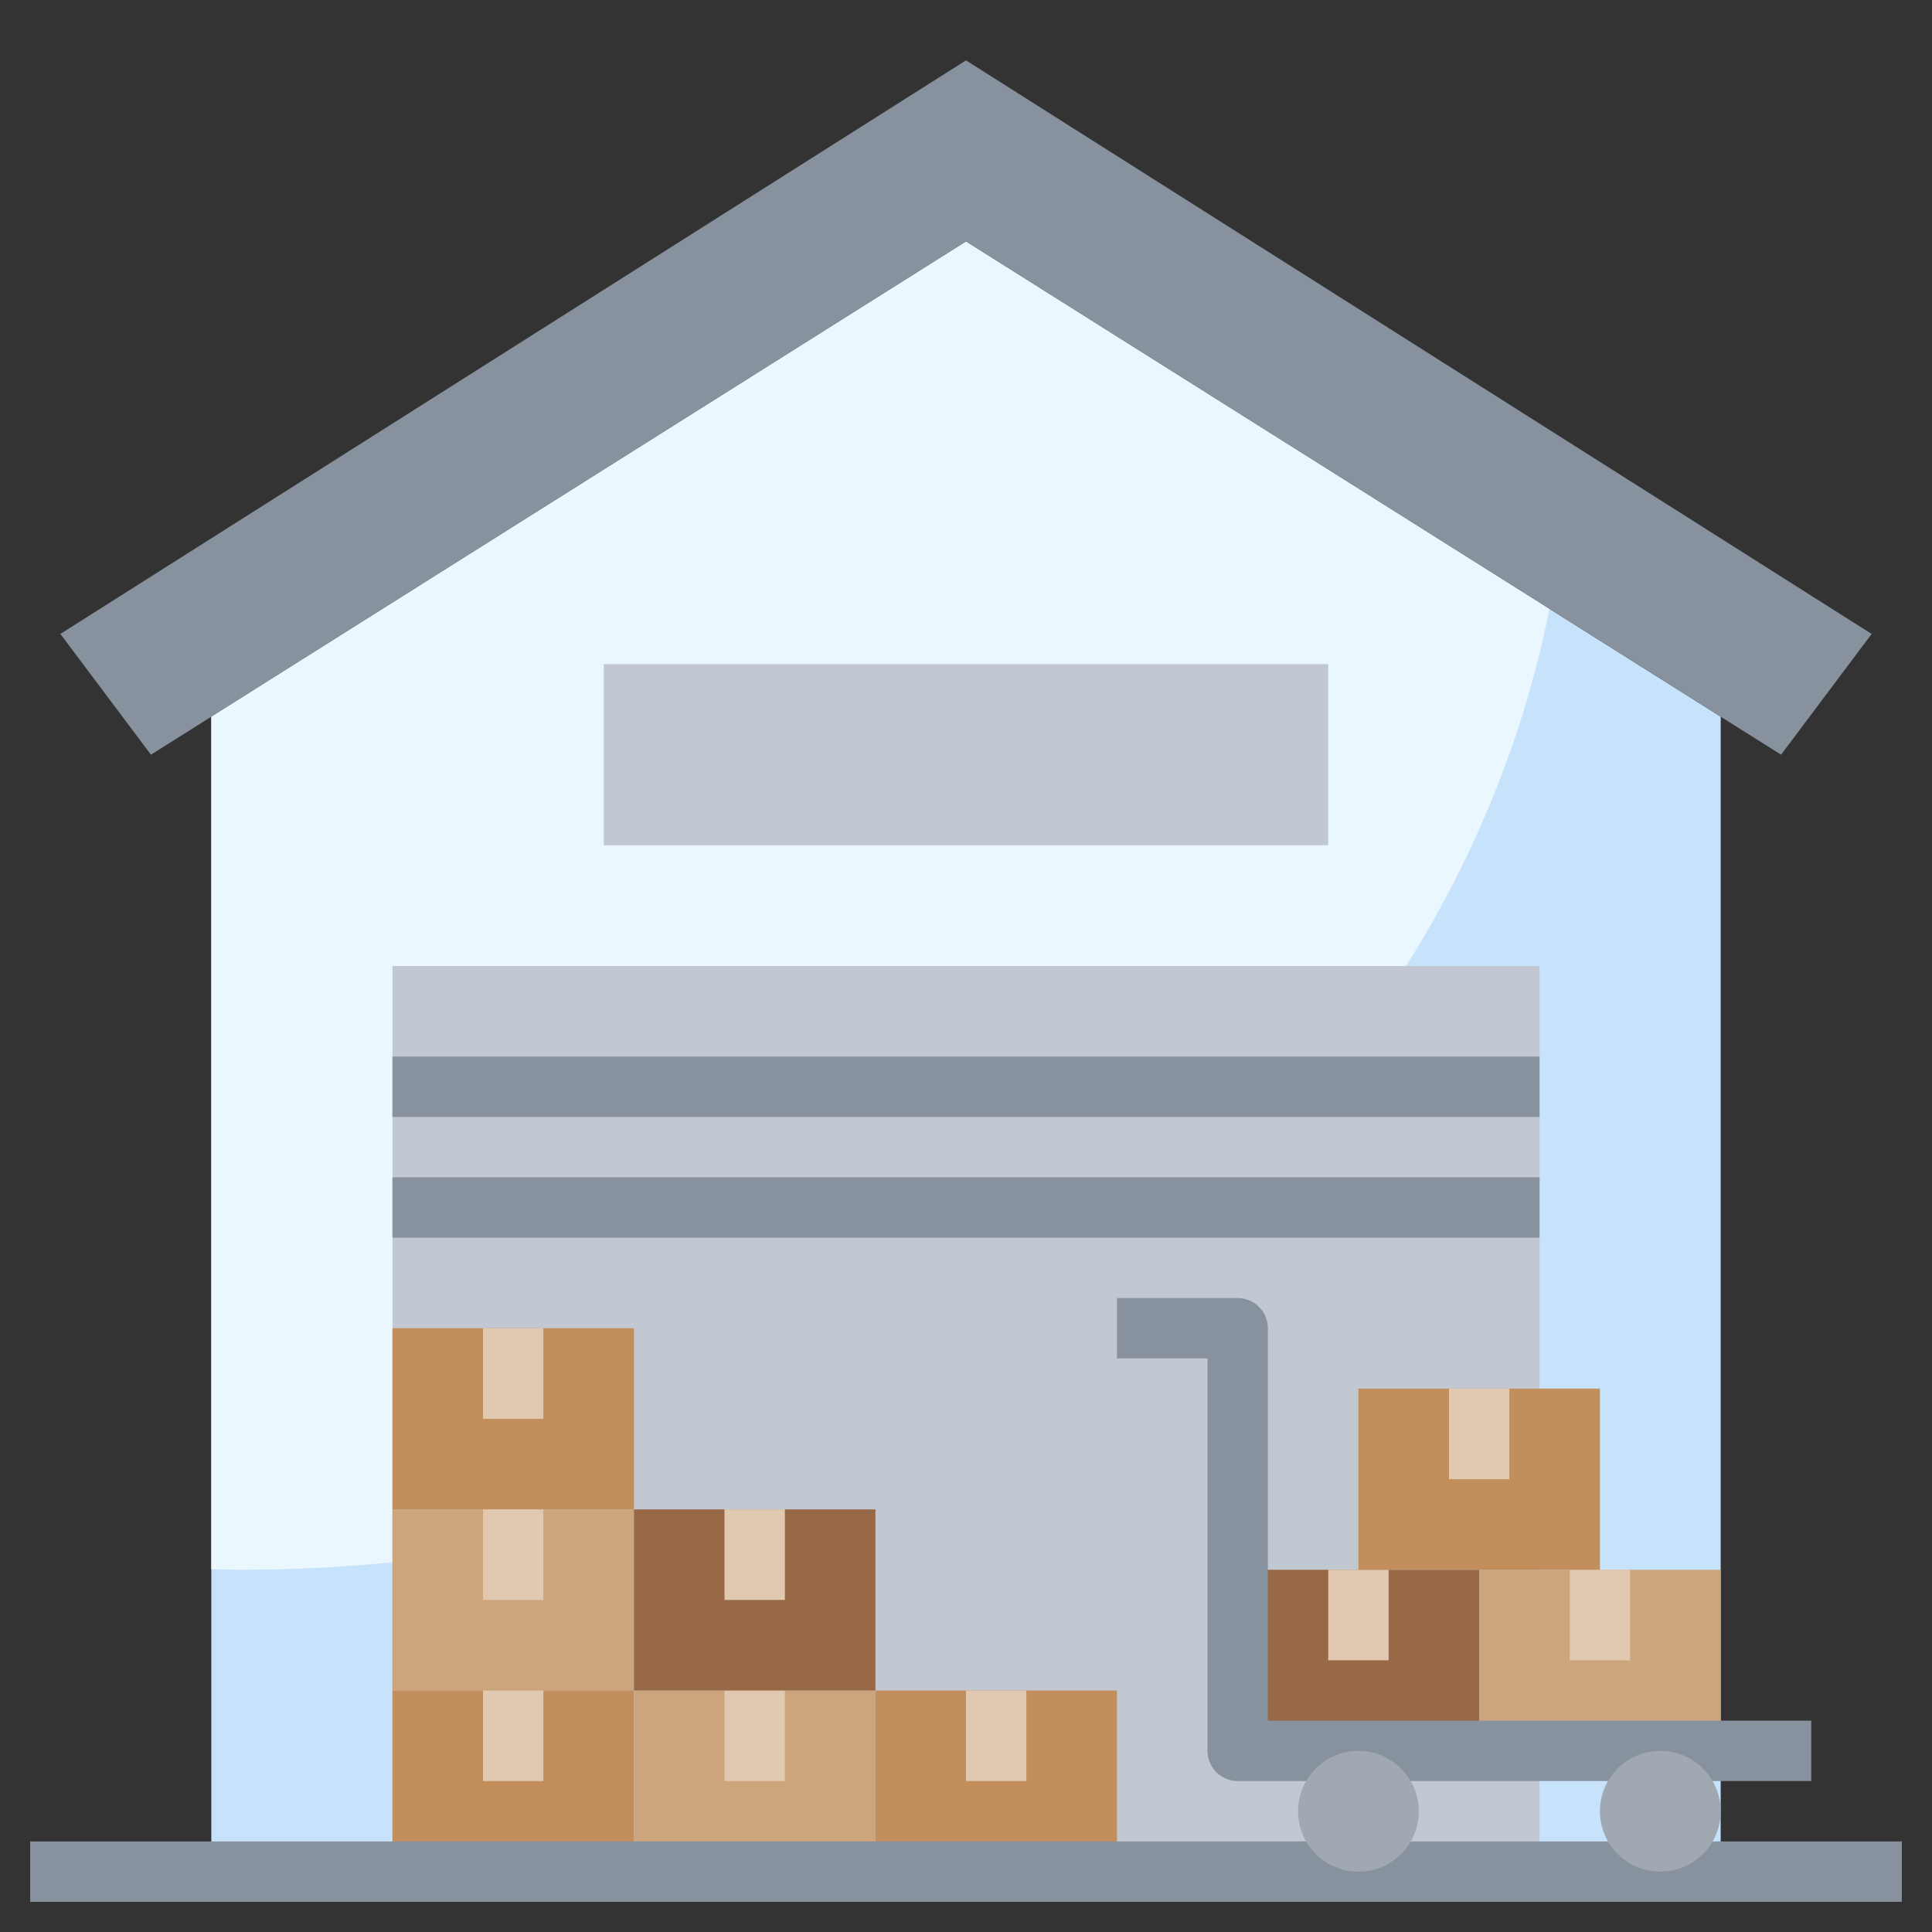<svg id="Layer_3" enable-background="new 0 0 64 64" height="512" viewBox="0 0 64 64" width="512" xmlns="http://www.w3.org/2000/svg"><rect x="0" y="0" width="64" height="64" fill="#333333" stroke="none"/><g><g><path d="m32 8-25 15.741v38.259h50v-38.259z" fill="#c7e2fb"/></g><path d="m32 8-25 15.741v28.237c.334.006.665.022 1 .022 21.699 0 39.717-13.748 43.328-31.83z" fill="#ebf7fe"/><path d="m13 32h38v30h-38z" fill="#c1c8d1"/><path d="m41 52h8v6h-8z" fill="#976947"/><g><path d="m44 52h2v3h-2z" fill="#e1c9b1"/></g><path d="m49 52h8v6h-8z" fill="#cda57d"/><g><path d="m52 52h2v3h-2z" fill="#e1c9b1"/></g><path d="m45 46h8v6h-8z" fill="#c18e5c"/><path d="m2 21 30-19 30 19-3 4-27-17-27 17z" fill="#88929f"/><g><path d="m60 59h-19c-.553 0-1-.447-1-1v-13h-3v-2h4c.553 0 1 .447 1 1v13h18z" fill="#88929f"/></g><g><path d="m48 46h2v3h-2z" fill="#e1c9b1"/></g><path d="m13 44h8v6h-8z" fill="#c18e5c"/><g><path d="m16 44h2v3h-2z" fill="#e1c9b1"/></g><path d="m13 50h8v6h-8z" fill="#cda57d"/><g><path d="m16 50h2v3h-2z" fill="#e1c9b1"/></g><path d="m13 56h8v6h-8z" fill="#c18e5c"/><g><path d="m16 56h2v3h-2z" fill="#e1c9b1"/></g><path d="m21 56h8v6h-8z" fill="#cda57d"/><g><path d="m24 56h2v3h-2z" fill="#e1c9b1"/></g><path d="m29 56h8v6h-8z" fill="#c18e5c"/><g><path d="m32 56h2v3h-2z" fill="#e1c9b1"/></g><path d="m21 50h8v6h-8z" fill="#976947"/><g><path d="m24 50h2v3h-2z" fill="#e1c9b1"/></g><g><path d="m1 61h62v2h-62z" fill="#88929f"/></g><path d="m20 22h24v6h-24z" fill="#c1c8d1"/><g><path d="m13 35h38v2h-38z" fill="#88929f"/></g><g><path d="m13 39h38v2h-38z" fill="#88929f"/></g><g fill="#a0a8b2"><circle cx="45" cy="60" r="2"/><circle cx="55" cy="60" r="2"/></g></g></svg>